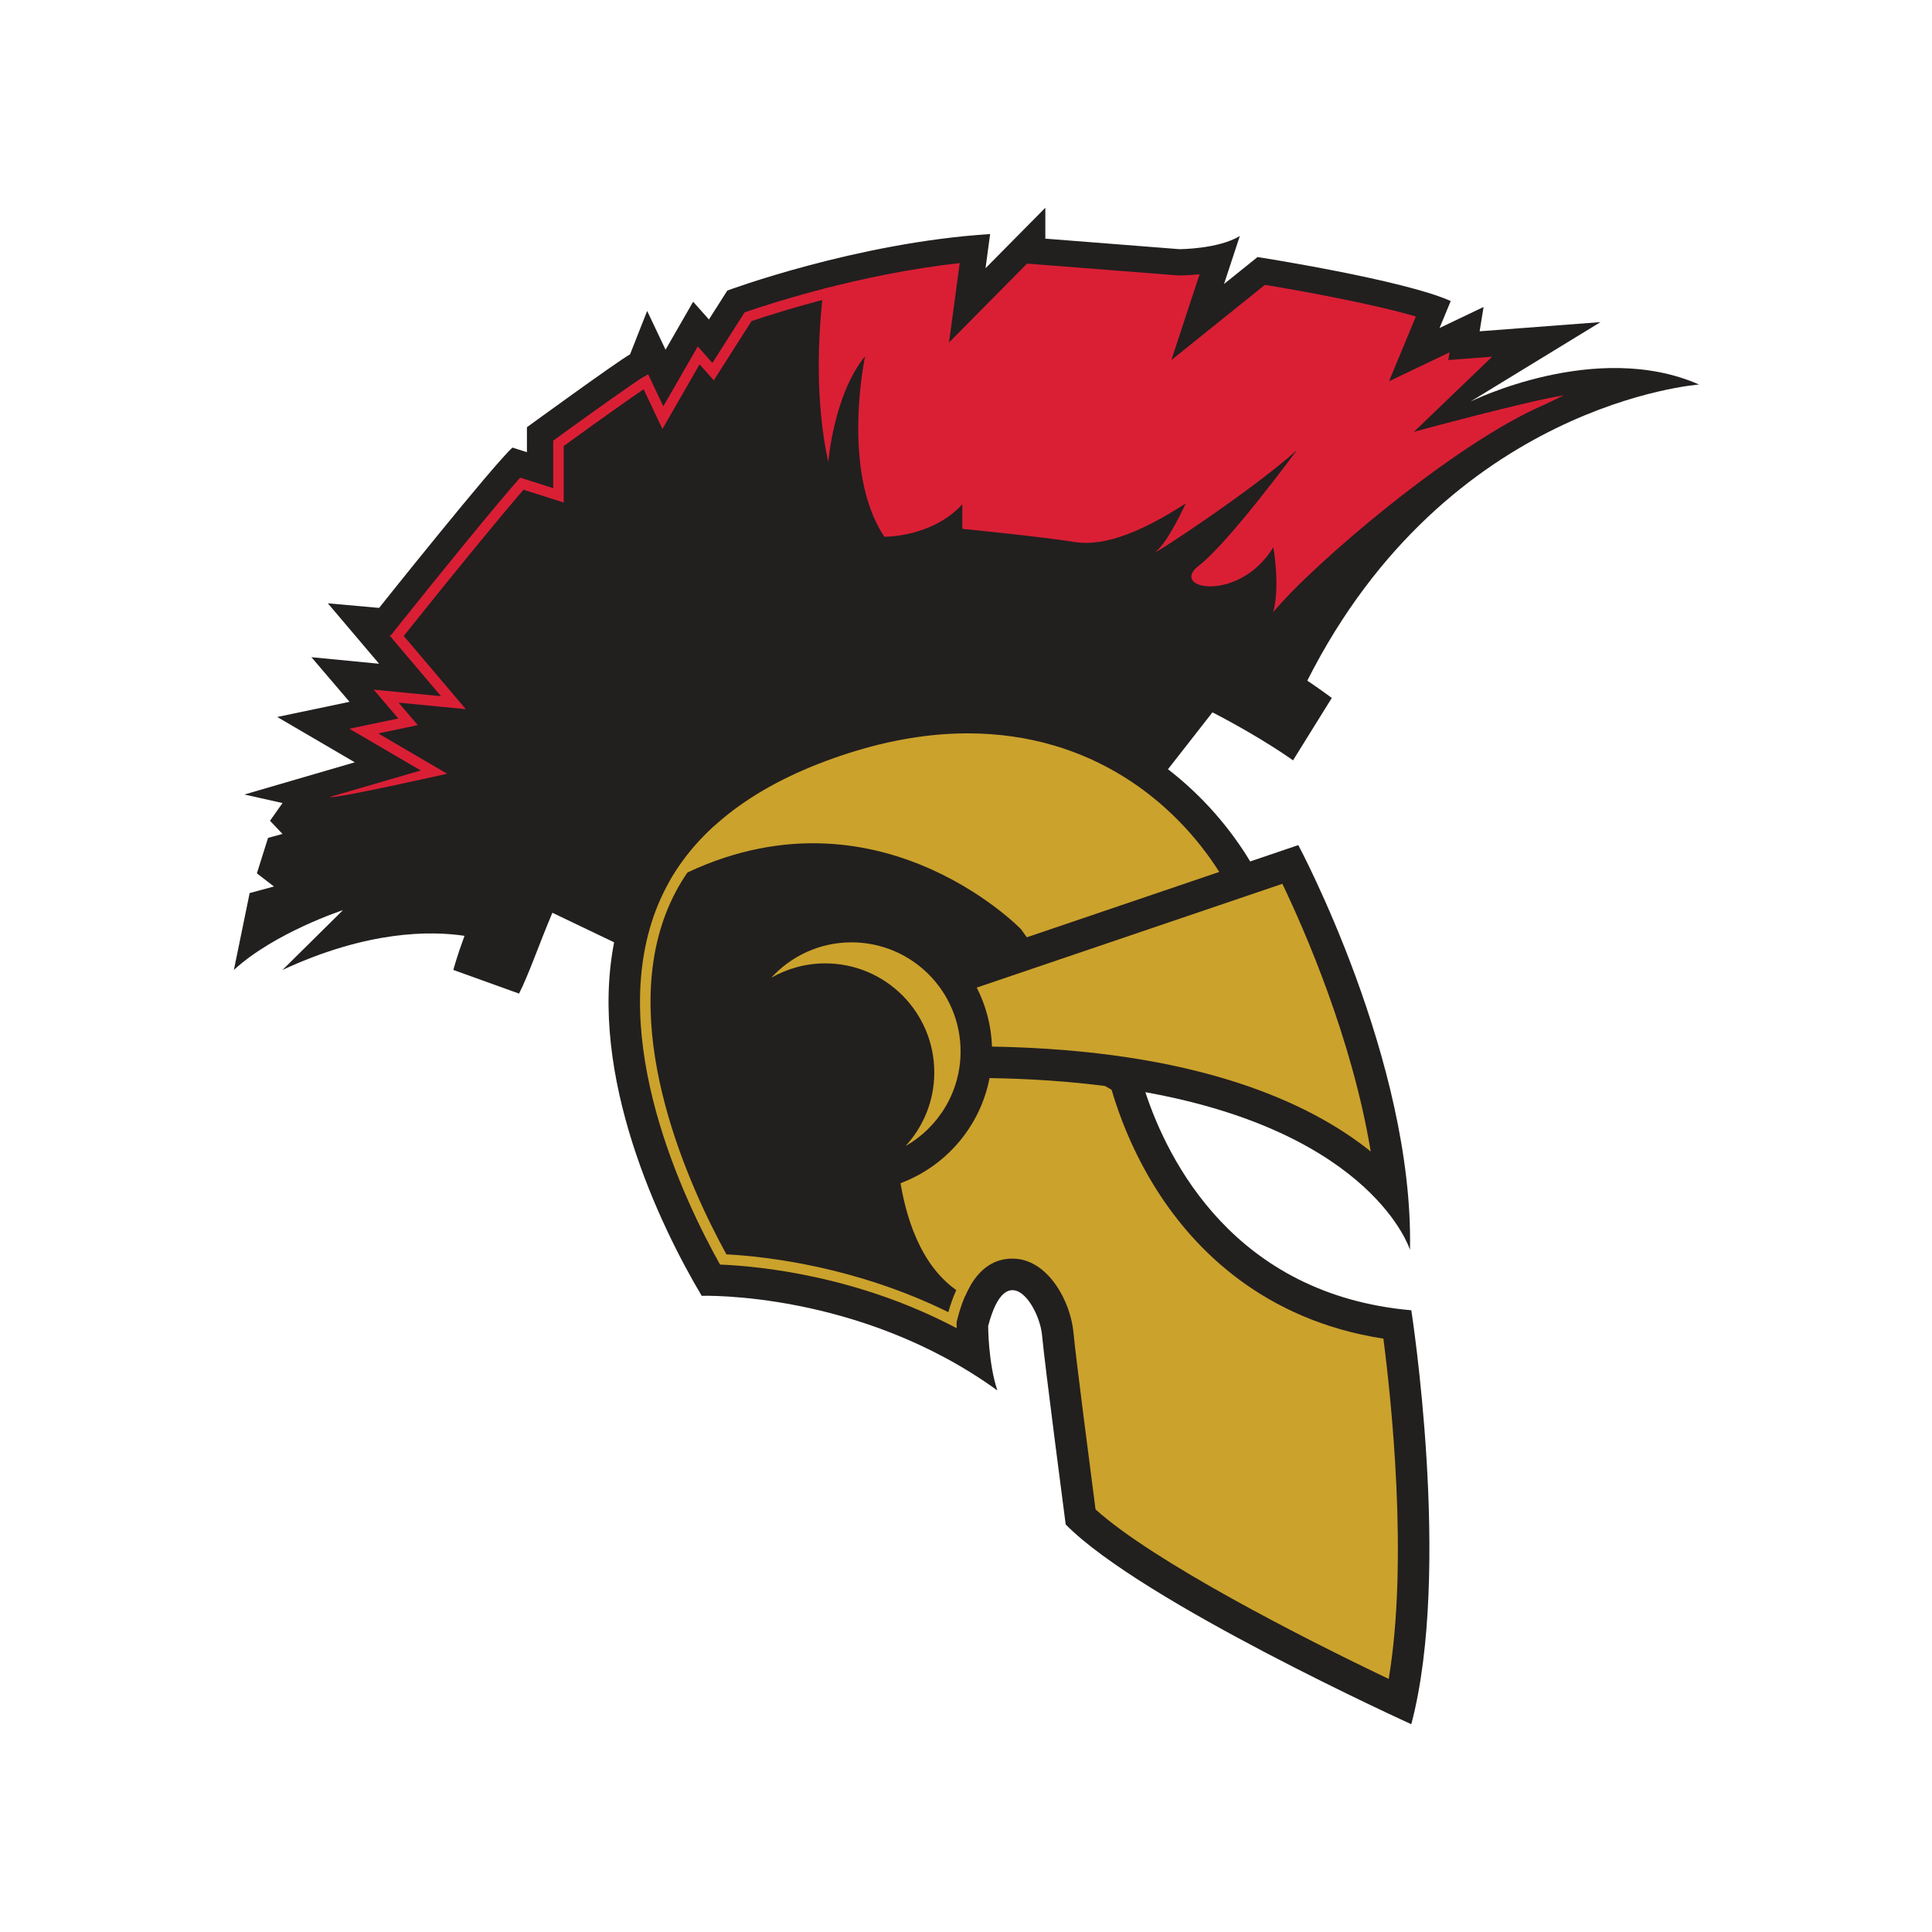 <?xml version="1.0" encoding="utf-8"?>
<!-- Generator: Adobe Illustrator 16.0.3, SVG Export Plug-In . SVG Version: 6.00 Build 0)  -->
<!DOCTYPE svg PUBLIC "-//W3C//DTD SVG 1.1//EN" "http://www.w3.org/Graphics/SVG/1.1/DTD/svg11.dtd">
<svg version="1.1" id="Layer_1" xmlns="http://www.w3.org/2000/svg" xmlns:xlink="http://www.w3.org/1999/xlink" x="0px" y="0px"
	 width="500px" height="500px" viewBox="0 0 500 500" enable-background="new 0 0 500 500" xml:space="preserve">
<path fill="#221F1F" d="M296.42,282.656c59.195,10.668,68.482,40.802,68.482,40.802c1.021-48.972-28.906-104.746-28.906-104.746
	l-12.448,4.227c-5.186-8.604-12.325-16.948-21.277-23.863l11.51-14.721c12.885,6.634,20.855,12.422,20.855,12.422l10.032-16.154
	c-1.505-1.115-3.646-2.661-6.344-4.471c36.331-71.946,101.396-76.638,101.396-76.638c-26.696-11.733-59.174,4.421-59.174,4.421
	l33.668-20.575l-31.288,2.38l1.021-6.292l-11.393,5.441l2.891-6.972c-11.902-5.441-49.992-11.393-49.992-11.393l-8.672,6.972
	l4.081-12.413c-5.611,3.4-15.644,3.4-15.644,3.4l-34.688-2.72v-7.992l-15.474,15.644l1.189-8.842
	c-34.688,2.21-68.016,14.624-68.016,14.624l-4.761,7.482l-4.081-4.591l-7.142,12.413l-4.761-10.033l-4.421,11.223
	c-3.571,2.04-26.696,18.875-26.696,18.875v6.461l-3.741-1.19c-5.101,4.591-34.518,41.49-34.518,41.49l-13.264-1.19l13.264,15.644
	l-17.515-1.701l9.863,11.552l-18.705,3.922l20.065,11.733l-28.567,8.332l9.863,2.21l-3.231,4.591l3.231,3.401l-3.741,1.02
	l-2.891,9.183l4.421,3.4l-6.292,1.701l-4.081,19.895c10.542-9.692,28.227-15.474,28.227-15.474l-15.644,15.474
	c22.088-10.264,38.444-10.131,47.099-8.827c-2.02,5.487-2.888,8.827-2.888,8.827l17.004,6.121
	c2.568-5.065,5.047-12.441,8.628-20.919l15.978,7.65c-6.774,34.641,11.891,73.395,22.666,91.487c0,0,40.81-1.36,76.519,24.486
	c-2.381-7.142-2.381-16.664-2.381-16.664c4.761-18.364,13.264-5.102,13.943,2.381c0.681,7.481,6.121,48.972,6.121,48.972
	c19.726,20.064,89.442,51.692,89.442,51.692c10.542-39.79,0-107.126,0-107.126C319.314,335.042,302.167,300.125,296.42,282.656z"/>
<path fill="#CBA22C" d="M249.425,330.353c-1.529,2.33-2.905,5.328-3.993,9.229c-23.923-11.77-47.013-14.394-57.441-14.96
	c-9.303-16.946-27.647-56.629-15.752-87.994c3.054-8.044,8.03-15.123,14.861-21.217c-0.836-0.407-1.633-0.912-2.382-1.515
	c-6.861,6.265-11.894,13.525-15.023,21.767c-12.583,33.178,7.209,74.737,16.651,91.604c10.365,0.422,35.559,2.912,61.228,16.461
	v-1.592l0.259-1.007c0.856-3.297,1.937-6.063,3.23-8.307C250.438,332.063,249.887,331.234,249.425,330.353z"/>
<path fill="#DA1F35" d="M214.691,74.338c-10.376,2.626-18.371,5.246-21.979,6.491l-3.51,5.496l-4.829,7.604l-3.795-4.271
	l-2.435,4.231l-6.475,11.264l-3.932-8.298l-1.292,0.749c-1.932,1.102-12.937,8.923-23.275,16.432v12.297l-8.556-2.72
	c-6.475,7.292-21.657,26.009-31.193,37.954l-2.271,2.87l-0.381-0.042l2.53,2.993l10.842,12.787l-16.691-1.619l-0.735-0.082
	l6.366,7.469l-11.223,2.354l-1.441,0.299l4.829,2.816l13.644,7.985l-15.167,4.421l-8.361,2.435
	c1.025,0.621,30.357-6.012,30.357-6.012l-5.454-3.192l-12.368-7.238l5.744-1.205l4.484-0.94l-2.972-3.487l-1.99-2.334l10.717,1.04
	l6.674,0.647l-4.337-5.115l-10.839-12.784l-0.88-1.041l1.051-1.327c10.11-12.664,23.376-28.972,29.937-36.52l6.861,2.182
	l3.545,1.127v-14.63c9.193-6.667,17.433-12.509,20.681-14.675l2.639,5.57l2.226,4.699l2.591-4.508l6.474-11.262l0.551-0.958
	l1.288,1.449l2.396,2.697l1.934-3.045l4.825-7.598l2.998-4.694c3.735-1.267,11.09-3.631,20.483-6.021
	C214.838,76.166,214.74,75.254,214.691,74.338z"/>

	
		<path fill="#CBA22C" d="M220.368,243.878c-8.229,0-15.612,3.543-20.771,9.161c4.122-2.354,8.883-3.719,13.97-3.719
			c15.589,0,28.227,12.637,28.227,28.227c0,7.359-2.84,14.04-7.455,19.065c8.509-4.862,14.257-14.006,14.257-24.507
			C248.595,256.516,235.957,243.878,220.368,243.878z"/>
	
	<path fill="#CBA22C" d="M264.238,240.478l1.496,2.094l49.815-16.917c-11.484-18.097-33.088-35.857-65.12-35.861h-0.01
		c-9.782,0-20.089,1.705-30.633,5.067c-22.497,7.173-38.097,18.36-46.542,33.296C225.203,200.087,264.238,240.478,264.238,240.478z"
		/>
	<path fill="#CBA22C" d="M358.024,346.444c-31.054-4.813-48.846-23.117-58.45-38.146c-6.389-9.997-9.982-19.738-11.892-26.257
		l-1.686-0.983c-8.944-1.149-18.875-1.877-29.904-2.053c-2.421,12.549-11.301,22.822-23.037,27.203
		c1.784,10.607,6.169,23.292,16.754,29.125c2.792-6.369,6.878-9.603,12.204-9.603c9.173,0,15.066,11.089,15.795,19.094
		c0.556,6.114,4.477,36.327,5.714,45.804c14.947,13.511,53.73,33.336,75.875,43.873C364.535,403.75,360.028,361.924,358.024,346.444
		z"/>
	<path fill="#CBA22C" d="M256.725,270.855c52.913,0.927,82.142,14.39,98.019,27.152c-4.84-29.274-17.108-57.252-22.867-69.277
		l-79.1,26.859C255.136,260.201,256.539,265.375,256.725,270.855z"/>
	<path fill="#DA1F35" d="M248.372,68.088c-12.901,1.417-25.284,4.072-35.257,6.654c-1.43,12.064-2.217,28.945,1.245,44.894
		c0,0,1.36-17.458,9.522-27.434c0,0-6.349,29.701,4.987,46.705c0,0,12.244,0.227,20.179-8.389v6.348c0,0,20.632,2.041,29.021,3.401
		c8.388,1.36,18.59-3.401,28.792-9.976c0,0-4.308,9.522-7.481,12.243s25.394-16.097,36.275-26.073c0,0-17.458,23.806-25.393,29.927
		c-7.935,6.121,10.43,9.749,19.271-4.761c0,0,1.813,9.75,0,16.777c10.184-12.358,46.781-43.575,69.895-53.555
		c1.124-0.551,2.23-1.07,3.327-1.573c0.644-0.329,1.288-0.651,1.933-0.969c-9.821,1.563-38.766,9.448-38.766,9.448l20.242-19.441
		l-2.723,0.207l-8.612,0.656l0.323-1.992l-15.677,7.488l6.795-16.389l0.152-0.368c-10.957-3.235-29.256-6.581-39.065-8.196
		l-6.315,5.077l-17.895,14.385l7.171-21.811l0.132-0.4c-2.713,0.294-4.745,0.314-5.232,0.314h-0.266l-0.267-0.021l-34.688-2.721
		l-4.189-0.329l-5.918,5.982l-14.287,14.444l2.71-20.135L248.372,68.088z"/>

</svg>
